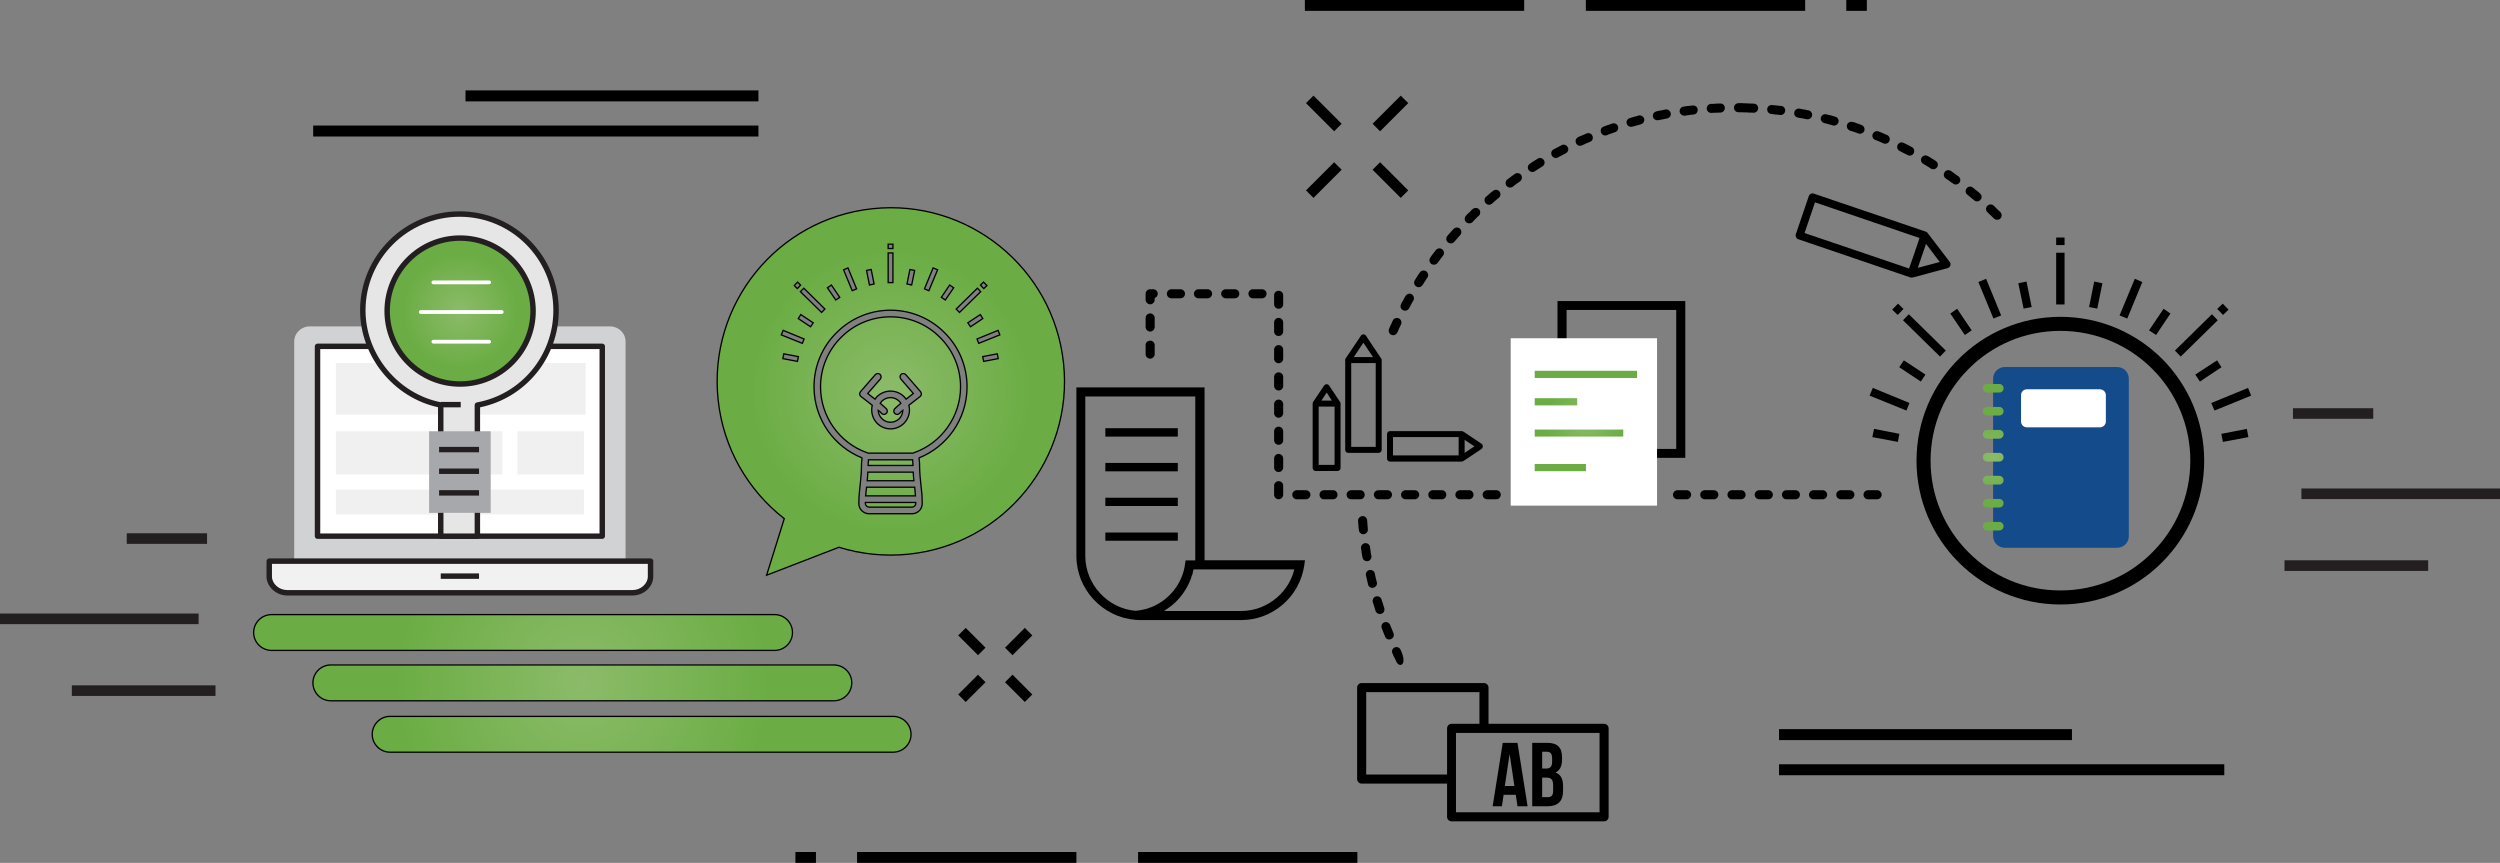 <!-- Generator: Adobe Illustrator 17.0.0, SVG Export Plug-In  -->
<svg version="1.1"
	 xmlns="http://www.w3.org/2000/svg" xmlns:xlink="http://www.w3.org/1999/xlink" xmlns:a="http://ns.adobe.com/AdobeSVGViewerExtensions/3.0/"
	 x="0px" y="0px" width="470.824px" height="162.507px" viewBox="0 0 470.824 162.507"
	 style="enable-background:new 0 0 470.824 162.507;" xml:space="preserve">
<rect x="0" y="0" width="470.824" height="162.507" fill="#808080" stroke="none"/>
<style type="text/css">
	.st0{fill-rule:evenodd;clip-rule:evenodd;fill:url(#SVGID_1_);stroke:#020202;stroke-width:0.25;stroke-miterlimit:10;}
	.st1{fill-rule:evenodd;clip-rule:evenodd;fill:url(#SVGID_2_);stroke:#020202;stroke-width:0.25;stroke-miterlimit:10;}
	.st2{fill-rule:evenodd;clip-rule:evenodd;fill:#144B8B;}
	.st3{fill-rule:evenodd;clip-rule:evenodd;fill:url(#SVGID_3_);}
	.st4{fill-rule:evenodd;clip-rule:evenodd;fill:#FFFFFF;}
	.st5{fill-rule:evenodd;clip-rule:evenodd;}
	.st6{fill-rule:evenodd;clip-rule:evenodd;fill:url(#SVGID_4_);}
	.st7{fill:#D1D2D3;}
	.st8{fill:#F1F1F1;}
	.st9{fill:#231F20;}
	.st10{fill:#FFFFFF;}
	.st11{opacity:0.6;}
	.st12{fill:#E7E6E6;}
	.st13{fill:#A7A8AC;}
	.st14{fill:url(#SVGID_5_);}
	.st15{fill:none;stroke:#000000;stroke-width:2;stroke-miterlimit:10;}
	.st16{fill:none;stroke:#231F20;stroke-width:2;stroke-linejoin:round;stroke-miterlimit:10;}
	.st17{fill-rule:evenodd;clip-rule:evenodd;fill:url(#SVGID_6_);stroke:#020202;stroke-width:0.25;stroke-miterlimit:10;}
	.st18{fill-rule:evenodd;clip-rule:evenodd;fill:url(#SVGID_7_);stroke:#020202;stroke-width:0.25;stroke-miterlimit:10;}
	.st19{fill-rule:evenodd;clip-rule:evenodd;fill:url(#SVGID_8_);}
	.st20{fill-rule:evenodd;clip-rule:evenodd;fill:url(#SVGID_9_);}
	.st21{fill:url(#SVGID_10_);}
</style>
<defs>
</defs>
<g>
	<g>
		<g>
			<g id="Red_Attribut_1_">
				<radialGradient id="SVGID_1_" cx="109.673" cy="128.703" r="44.721" gradientUnits="userSpaceOnUse">
					<stop  offset="0" style="stop-color:#8CBB69"/>
					<stop  offset="0.784" style="stop-color:#6BAD44"/>
				</radialGradient>
				<path class="st0" d="M51.155,115.748h94.738c1.84,0,3.356,1.517,3.356,3.388l0,0c0,1.839-1.516,3.357-3.356,3.357H51.155
					c-1.871,0-3.387-1.518-3.387-3.357l0,0C47.769,117.265,49.284,115.748,51.155,115.748L51.155,115.748z M73.452,134.915h94.738
					c1.871,0,3.387,1.516,3.387,3.387l0,0c0,1.84-1.516,3.357-3.387,3.357H73.452c-1.838,0-3.354-1.517-3.354-3.357l0,0
					C70.098,136.431,71.614,134.915,73.452,134.915L73.452,134.915z M62.288,125.233h94.769c1.839,0,3.355,1.518,3.355,3.357l0,0
					c0,1.871-1.517,3.386-3.355,3.386H62.288c-1.84,0-3.356-1.515-3.356-3.386l0,0C58.933,126.751,60.448,125.233,62.288,125.233
					L62.288,125.233z"/>
				<radialGradient id="SVGID_2_" cx="167.77" cy="73.724" r="33.669" gradientUnits="userSpaceOnUse">
					<stop  offset="0" style="stop-color:#8CBB69"/>
					<stop  offset="0.784" style="stop-color:#6BAD44"/>
				</radialGradient>
				<path class="st1" d="M164.317,39.307c17.973-1.905,34.074,11.132,35.979,29.105c1.903,17.941-11.133,34.043-29.073,35.945
					c-4.614,0.484-9.067,0-13.23-1.291l-13.617,5.26l3.324-10.648c-6.777-5.292-11.487-13.197-12.456-22.394
					C133.341,57.312,146.376,41.211,164.317,39.307L164.317,39.307z M163.02,93.384h9.39c-0.05-0.549-0.1-1.073-0.148-1.624h-9.066
					C163.12,92.311,163.069,92.835,163.02,93.384L163.02,93.384z M166.942,77.001c0.223,0.248,0.223,0.649-0.052,0.875
					c-0.249,0.249-0.624,0.225-0.874-0.025c-0.099-0.148-0.324-0.351-0.624-0.574c0.024,0.6,0.274,1.148,0.699,1.572
					c0.399,0.4,0.974,0.674,1.624,0.674c0.648,0,1.223-0.273,1.647-0.674l0,0c0.4-0.424,0.649-0.973,0.675-1.572
					c-0.299,0.224-0.5,0.426-0.624,0.574c-0.226,0.25-0.624,0.274-0.874,0.025c-0.275-0.226-0.275-0.627-0.051-0.875
					c0.199-0.223,0.648-0.598,1.174-1.049c-0.076-0.149-0.199-0.274-0.3-0.375c-0.425-0.423-0.999-0.699-1.647-0.699
					c-0.65,0-1.225,0.276-1.648,0.676c-0.1,0.124-0.199,0.249-0.301,0.398C166.292,76.403,166.741,76.778,166.942,77.001
					L166.942,77.001z M164.269,76.327c-1.023-0.824-2.123-1.648-2.123-1.648c-0.274-0.2-0.324-0.574-0.125-0.849l0.025-0.05l0,0
					l2.797-3.222c0.226-0.249,0.625-0.275,0.875-0.075c0.25,0.225,0.299,0.625,0.074,0.898l-2.373,2.723
					c0.351,0.275,0.85,0.649,1.375,1.072c0.124-0.172,0.25-0.348,0.398-0.498l0,0c0.648-0.625,1.549-1.024,2.523-1.024
					c0.973,0,1.871,0.399,2.522,1.024c0.149,0.15,0.273,0.326,0.398,0.498c0.525-0.423,1.025-0.797,1.374-1.072l-2.348-2.723
					c-0.225-0.273-0.199-0.674,0.05-0.898c0.25-0.2,0.649-0.174,0.875,0.075l2.798,3.222l0,0l0.023,0.05
					c0.199,0.274,0.15,0.648-0.125,0.849c0,0-1.074,0.824-2.122,1.648c0.074,0.275,0.124,0.574,0.124,0.875
					c0,0.974-0.398,1.871-1.048,2.521l0,0l0,0l0,0c-0.651,0.649-1.55,1.049-2.522,1.049c-0.975,0-1.875-0.399-2.523-1.049
					c-0.623-0.65-1.023-1.548-1.023-2.521C164.169,76.901,164.194,76.603,164.269,76.327L164.269,76.327z M172.46,94.632h-9.49
					v0.176c0,0.199,0.1,0.375,0.225,0.498c0.124,0.127,0.299,0.202,0.474,0.202h8.093c0.175,0,0.35-0.075,0.474-0.202
					c0.15-0.123,0.225-0.299,0.225-0.498V94.632z M162.246,87.49c0-0.325,0.025-0.624,0.075-0.924c0-0.075,0.025-0.149,0.025-0.25
					c0-0.024-0.025-0.051-0.051-0.101c-2.572-1.047-4.795-2.822-6.369-5.068c-1.647-2.348-2.621-5.195-2.621-8.291
					c0-3.996,1.598-7.594,4.221-10.189c2.598-2.622,6.219-4.247,10.189-4.247c3.971,0,7.592,1.625,10.188,4.247
					c2.622,2.596,4.22,6.193,4.22,10.189c0,3.096-0.973,5.943-2.622,8.291c-1.573,2.246-3.796,4.021-6.368,5.068
					c-0.023,0.05-0.023,0.076-0.049,0.101c0,0.101,0.025,0.175,0.025,0.25c0.049,0.3,0.073,0.599,0.073,0.924
					c0,1.449,0.126,2.648,0.251,3.797c0.15,1.147,0.249,2.245,0.249,3.521c0,0.55-0.199,1.023-0.55,1.373
					c-0.35,0.351-0.848,0.573-1.372,0.573h-8.093c-0.523,0-0.998-0.223-1.373-0.573c-0.35-0.35-0.549-0.823-0.549-1.373
					c0-1.275,0.124-2.373,0.25-3.521C162.12,90.138,162.246,88.939,162.246,87.49L162.246,87.49z M163.545,86.741
					c-0.025,0.251-0.051,0.474-0.051,0.749v0.175h8.442V87.49c0-0.275-0.025-0.498-0.051-0.749c0-0.05-0.025-0.1-0.025-0.15h-8.291
					C163.569,86.642,163.545,86.691,163.545,86.741L163.545,86.741z M163.444,88.914c-0.025,0.575-0.074,1.099-0.125,1.624h8.792
					c-0.051-0.525-0.101-1.049-0.125-1.624H163.444z M171.96,85.342c0.051-0.024,0.101-0.05,0.151-0.074
					c2.597-0.899,4.818-2.622,6.368-4.819c1.523-2.147,2.422-4.771,2.422-7.592c0-3.646-1.475-6.944-3.872-9.314
					c-2.371-2.398-5.667-3.872-9.313-3.872c-3.646,0-6.943,1.474-9.316,3.872c-2.396,2.37-3.87,5.668-3.87,9.314
					c0,2.821,0.898,5.444,2.422,7.592c1.548,2.197,3.772,3.92,6.368,4.819l0,0c0.051,0.024,0.1,0.05,0.15,0.074H171.96z
					 M167.267,53.226h0.899v-5.594h-0.899V53.226z M151.432,63.84l-0.324,0.823l-3.97-1.597l0.35-0.849L151.432,63.84z
					 M161.322,54.399l-0.824,0.35l-1.624-3.943l0.824-0.351L161.322,54.399z M150.358,67.161l-0.175,0.899l-2.747-0.524l0.175-0.9
					L150.358,67.161z M153.155,60.793l-0.499,0.749l-2.323-1.547l0.476-0.751L153.155,60.793z M158.15,55.999l-0.749,0.498
					l-1.574-2.297l0.75-0.525L158.15,55.999z M164.618,53.476l-0.873,0.199l-0.55-2.746l0.874-0.176L164.618,53.476z
					 M150.209,53.126l-0.625,0.65l0.575,0.574l0.624-0.651L150.209,53.126z M155.353,58.197l-0.623,0.648l-3.996-3.922l0.649-0.648
					L155.353,58.197z M183.998,63.84l0.324,0.823l3.972-1.597l-0.324-0.849L183.998,63.84z M174.108,54.399l0.824,0.35l1.649-3.943
					l-0.85-0.351L174.108,54.399z M185.072,67.161l0.175,0.899l2.748-0.524l-0.176-0.9L185.072,67.161z M182.274,60.793l0.5,0.749
					l2.322-1.547l-0.475-0.751L182.274,60.793z M177.28,55.999l0.75,0.498l1.572-2.297l-0.75-0.525L177.28,55.999z M170.812,53.476
					l0.875,0.199l0.574-2.746l-0.899-0.176L170.812,53.476z M185.222,53.126l0.648,0.65l-0.598,0.574l-0.625-0.651L185.222,53.126z
					 M167.267,45.984h0.899v0.824h-0.899V45.984z M180.077,58.197l0.625,0.648l3.995-3.922l-0.624-0.648L180.077,58.197z"/>
			</g>
			<g id="Line_Attribut_1_">
				<path d="M328.59,19.462h0.451l0.452,0.033h0.452l0.355,0.031c0.482,0,0.838,0.418,0.808,0.871c0,0.484-0.421,0.84-0.873,0.84
					l-0.355-0.033h-0.45l-0.452-0.033h-0.452l-0.451-0.031h-0.452h-0.227c-0.482,0-0.838-0.387-0.838-0.871
					c0-0.451,0.386-0.84,0.838-0.84h0.259h0.452L328.59,19.462z M323.944,19.495c0.484-0.033,0.871,0.322,0.904,0.805
					c0,0.485-0.355,0.871-0.839,0.904h-0.391l-0.417,0.033h-0.451l-0.422,0.033c-0.449,0.03-0.871-0.324-0.901-0.809
					c-0.033-0.451,0.322-0.871,0.805-0.903h0.42l0.454-0.032l0.449-0.031H323.944z M318.781,19.882
					c0.485-0.064,0.904,0.258,0.937,0.74c0.064,0.453-0.259,0.904-0.743,0.938l-0.163,0.031l-0.449,0.033l-0.419,0.064l-0.422,0.064
					l-0.226,0.031c-0.45,0.065-0.902-0.29-0.968-0.741c-0.064-0.452,0.259-0.903,0.744-0.968l0.224-0.031l0.419-0.066l0.452-0.033
					l0.452-0.063H318.781z M313.651,20.622c0.449-0.096,0.904,0.227,1,0.679c0.098,0.483-0.226,0.903-0.678,1.001l-0.322,0.063
					l-0.419,0.099l-0.421,0.063l-0.42,0.097h-0.063c-0.485,0.097-0.937-0.193-1.033-0.645c-0.097-0.453,0.192-0.904,0.678-1.002
					l0.065-0.031l0.42-0.098l0.449-0.063l0.422-0.097L313.651,20.622z M308.585,21.753c0.452-0.097,0.935,0.162,1.064,0.612
					c0.096,0.452-0.16,0.937-0.612,1.033l-0.389,0.13l-0.419,0.096l-0.42,0.13l-0.419,0.097c-0.452,0.129-0.903-0.129-1.033-0.582
					c-0.128-0.451,0.13-0.903,0.581-1.031l0.42-0.129l0.42-0.129l0.418-0.098L308.585,21.753z M303.647,23.268
					c0.419-0.16,0.938,0.098,1.065,0.518c0.161,0.451-0.064,0.935-0.517,1.097h-0.032l-0.419,0.161l-0.389,0.129l-0.387,0.129
					l-0.354,0.162c-0.453,0.162-0.938-0.065-1.098-0.516c-0.162-0.453,0.032-0.937,0.483-1.098l0.355-0.129l0.419-0.162l0.419-0.129
					l0.421-0.162H303.647z M298.808,25.141c0.42-0.192,0.936,0,1.098,0.452c0.193,0.419,0,0.935-0.42,1.098l-0.064,0.032
					l-0.388,0.16l-0.387,0.163l-0.388,0.192l-0.322,0.13c-0.451,0.226-0.936,0.031-1.13-0.42c-0.192-0.421-0.032-0.937,0.419-1.129
					l0.324-0.162l0.419-0.161l0.386-0.162l0.389-0.193H298.808z M294.097,27.335c0.42-0.226,0.936-0.031,1.161,0.387
					c0.226,0.388,0.065,0.904-0.354,1.129l-0.033,0.033l-0.386,0.193l-0.355,0.194l-0.388,0.192l-0.322,0.195
					c-0.42,0.226-0.938,0.065-1.162-0.355c-0.226-0.42-0.098-0.936,0.322-1.161l0.355-0.193l0.387-0.195l0.354-0.192l0.39-0.193
					L294.097,27.335z M289.579,29.885c0.419-0.259,0.936-0.13,1.193,0.29c0.227,0.388,0.13,0.936-0.291,1.161l0,0l-0.354,0.226
					l-0.354,0.227l-0.355,0.225l-0.355,0.228l0,0c-0.388,0.258-0.936,0.161-1.192-0.258c-0.26-0.388-0.13-0.904,0.256-1.163l0,0
					l0.388-0.257l0.355-0.226l0.355-0.227L289.579,29.885L289.579,29.885z M285.287,32.757c0.355-0.259,0.903-0.195,1.194,0.193
					c0.258,0.387,0.162,0.902-0.195,1.193l-0.322,0.227l-0.321,0.226l-0.355,0.257l-0.323,0.259l-0.031,0.032
					c-0.387,0.29-0.935,0.227-1.226-0.162c-0.258-0.386-0.193-0.902,0.162-1.193l0.064-0.031l0.356-0.258l0.321-0.26l0.354-0.256
					L285.287,32.757z M281.189,35.95c0.355-0.323,0.871-0.258,1.194,0.098c0.289,0.355,0.258,0.903-0.098,1.193l-0.258,0.193
					l-0.322,0.291l-0.323,0.258l-0.29,0.291l-0.096,0.064c-0.355,0.322-0.904,0.289-1.195-0.064
					c-0.321-0.355-0.289-0.904,0.064-1.227l0.097-0.064l0.323-0.29l0.322-0.291l0.323-0.258L281.189,35.95z M277.317,39.403
					c0.355-0.322,0.871-0.322,1.227,0c0.322,0.355,0.29,0.904-0.032,1.226l-0.193,0.161l-0.292,0.29l-0.289,0.29l-0.291,0.323
					l-0.129,0.129c-0.322,0.322-0.871,0.322-1.227,0c-0.322-0.322-0.322-0.871,0-1.193l0.129-0.162l0.291-0.29l0.322-0.291
					l0.291-0.322L277.317,39.403z M273.735,43.146c0.29-0.355,0.84-0.388,1.194-0.097c0.354,0.322,0.388,0.871,0.064,1.226
					l-0.127,0.129l-0.26,0.32l-0.29,0.324l-0.258,0.291l-0.161,0.193c-0.322,0.355-0.84,0.418-1.226,0.096
					c-0.355-0.289-0.388-0.838-0.098-1.193l0.161-0.193l0.291-0.322l0.291-0.322l0.29-0.322L273.735,43.146z M270.412,47.114
					c0.291-0.387,0.808-0.451,1.194-0.161c0.387,0.291,0.451,0.841,0.161,1.194l-0.097,0.129l-0.259,0.322l-0.226,0.324
					l-0.258,0.354l-0.193,0.227c-0.259,0.387-0.807,0.452-1.195,0.193c-0.354-0.291-0.45-0.807-0.161-1.193l0.161-0.26l0.259-0.354
					l0.259-0.323l0.258-0.354L270.412,47.114z M267.38,51.342c0.258-0.419,0.805-0.516,1.193-0.258
					c0.387,0.258,0.517,0.806,0.258,1.194l-0.065,0.064l-0.226,0.355l-0.227,0.354l-0.226,0.355l-0.192,0.29
					c-0.258,0.388-0.773,0.517-1.161,0.258c-0.42-0.258-0.518-0.774-0.29-1.161l0.193-0.322l0.225-0.355l0.227-0.355l0.258-0.354
					L267.38,51.342z M264.7,55.763c0.227-0.42,0.742-0.581,1.163-0.355c0.388,0.26,0.548,0.775,0.322,1.193l-0.033,0.033
					l-0.225,0.387l-0.195,0.355l-0.192,0.387l-0.161,0.291c-0.226,0.419-0.743,0.582-1.162,0.355
					c-0.419-0.194-0.581-0.711-0.354-1.13l0.161-0.355l0.226-0.354l0.193-0.387l0.227-0.388L264.7,55.763z M262.314,60.345
					c0.192-0.42,0.71-0.58,1.129-0.387c0.42,0.193,0.613,0.709,0.42,1.128l-0.033,0.065l-0.16,0.356l-0.193,0.387l-0.162,0.387
					l-0.162,0.323c-0.193,0.45-0.676,0.646-1.129,0.45c-0.42-0.192-0.612-0.676-0.42-1.129l0.13-0.322l0.193-0.42l0.193-0.387
					l0.163-0.388L262.314,60.345z M255.763,98.128c-0.031-0.482,0.322-0.869,0.808-0.934c0.451-0.033,0.872,0.322,0.902,0.807
					l0.032,0.355l0.032,0.418l0.034,0.453l0.03,0.418v0.032c0.064,0.452-0.29,0.871-0.741,0.937
					c-0.484,0.032-0.904-0.291-0.936-0.773v-0.033l-0.064-0.42l-0.033-0.451l-0.032-0.453L255.763,98.128z M256.313,103.26
					c-0.065-0.45,0.258-0.871,0.741-0.968c0.451-0.064,0.903,0.258,0.968,0.742v0.098l0.065,0.418l0.064,0.453l0.065,0.419
					l0.064,0.259c0.063,0.482-0.227,0.935-0.709,1c-0.453,0.064-0.904-0.227-0.97-0.711l-0.065-0.289l-0.064-0.422l-0.064-0.45
					l-0.065-0.419L256.313,103.26z M257.247,108.392c-0.097-0.485,0.195-0.937,0.646-1.034c0.482-0.097,0.936,0.194,1.031,0.646
					l0.033,0.225l0.096,0.421l0.098,0.418l0.097,0.421l0.064,0.161c0.097,0.451-0.161,0.902-0.647,1.032
					c-0.45,0.13-0.902-0.161-1.031-0.613l-0.033-0.192l-0.097-0.421l-0.097-0.419l-0.097-0.452L257.247,108.392z M258.538,113.392
					c-0.129-0.451,0.128-0.936,0.58-1.064c0.452-0.129,0.935,0.129,1.064,0.582l0.098,0.289l0.129,0.388l0.129,0.42l0.13,0.418
					l0.032,0.098c0.129,0.452-0.098,0.935-0.548,1.064c-0.452,0.162-0.937-0.097-1.099-0.549l-0.031-0.097l-0.13-0.419l-0.128-0.419
					l-0.129-0.42L258.538,113.392z M260.216,118.297c-0.162-0.419,0.064-0.937,0.484-1.097c0.451-0.162,0.936,0.064,1.097,0.483
					l0.129,0.322l0.161,0.389l0.161,0.386l0.163,0.42l0.03,0.064c0.162,0.42-0.03,0.936-0.483,1.097
					c-0.418,0.194-0.936,0-1.098-0.452l-0.031-0.096l-0.161-0.388l-0.162-0.386l-0.161-0.421L260.216,118.297z M262.248,123.072
					c-0.226-0.419-0.031-0.935,0.387-1.13c0.42-0.193,0.936-0.031,1.13,0.419c1.389,2.937-0.193,3.454-0.773,2.291l-0.033-0.097
					l-0.193-0.387l-0.193-0.387l-0.193-0.387L262.248,123.072z M376.702,39.919c0.355,0.355,0.355,0.872,0.03,1.227
					c-0.322,0.322-0.871,0.322-1.227,0l-0.16-0.162l-0.292-0.29l-0.32-0.29l-0.292-0.291l-0.129-0.128
					c-0.355-0.322-0.387-0.871-0.063-1.193c0.322-0.355,0.871-0.389,1.226-0.065l0.129,0.129l0.322,0.322l0.29,0.291l0.322,0.291
					L376.702,39.919z M372.893,36.435c0.356,0.291,0.419,0.839,0.097,1.193c-0.29,0.355-0.838,0.419-1.193,0.098l-0.16-0.129
					l-0.323-0.258l-0.289-0.26l-0.325-0.258l-0.193-0.161c-0.386-0.29-0.419-0.838-0.129-1.193c0.292-0.389,0.84-0.452,1.193-0.13
					l0.195,0.162l0.322,0.258l0.323,0.258l0.355,0.29L372.893,36.435z M368.829,33.208c0.386,0.291,0.482,0.807,0.19,1.193
					c-0.289,0.387-0.805,0.451-1.191,0.194l-0.099-0.097l-0.354-0.227l-0.322-0.258l-0.355-0.226l-0.259-0.193
					c-0.386-0.258-0.485-0.807-0.193-1.193c0.259-0.389,0.808-0.452,1.194-0.193l0.225,0.16l0.355,0.26l0.354,0.258l0.355,0.258
					L368.829,33.208z M364.535,30.304c0.421,0.226,0.551,0.774,0.292,1.162c-0.26,0.419-0.775,0.517-1.194,0.291l-0.065-0.065
					l-0.353-0.226l-0.355-0.227l-0.355-0.193l-0.292-0.193c-0.419-0.227-0.546-0.742-0.32-1.161c0.257-0.42,0.774-0.548,1.194-0.292
					l0.289,0.162l0.355,0.227l0.387,0.227l0.355,0.225L364.535,30.304z M360.05,27.69c0.422,0.227,0.582,0.742,0.355,1.16
					c-0.193,0.421-0.741,0.582-1.128,0.355l-0.066-0.031l-0.389-0.194l-0.386-0.192l-0.354-0.193l-0.322-0.162
					c-0.422-0.193-0.582-0.711-0.389-1.129c0.224-0.453,0.741-0.613,1.161-0.388l0.322,0.161l0.389,0.193l0.386,0.193l0.355,0.193
					L360.05,27.69z M355.405,25.432c0.419,0.194,0.611,0.71,0.419,1.129c-0.16,0.419-0.679,0.612-1.098,0.452l-0.097-0.033
					l-0.386-0.193l-0.389-0.161l-0.388-0.161l-0.323-0.129c-0.419-0.16-0.645-0.678-0.452-1.098
					c0.195-0.452,0.679-0.645,1.098-0.484l0.324,0.13l0.42,0.161l0.386,0.193l0.421,0.161L355.405,25.432z M350.564,23.528
					c0.452,0.16,0.678,0.645,0.549,1.097c-0.16,0.419-0.645,0.677-1.098,0.516l-0.129-0.032l-0.387-0.16l-0.388-0.13l-0.42-0.13
					l-0.289-0.096c-0.452-0.16-0.679-0.646-0.551-1.098c0.162-0.42,0.647-0.678,1.097-0.516l0.292,0.063l0.419,0.163l0.389,0.128
					l0.419,0.161L350.564,23.528z M345.627,21.979c0.452,0.096,0.742,0.58,0.615,1.031c-0.13,0.451-0.615,0.743-1.066,0.613
					l-0.163-0.065l-0.417-0.098l-0.421-0.128l-0.419-0.097l-0.193-0.065c-0.452-0.098-0.741-0.549-0.645-1.033
					c0.127-0.451,0.579-0.709,1.031-0.613l0.226,0.064l0.421,0.098l0.417,0.096l0.42,0.131L345.627,21.979z M340.594,20.785
					c0.452,0.097,0.742,0.516,0.678,0.999c-0.096,0.453-0.551,0.743-1,0.68l-0.322-0.066l-0.422-0.096l-0.452-0.064l-0.417-0.066
					l-0.065-0.032c-0.452-0.064-0.774-0.516-0.678-0.969c0.065-0.483,0.517-0.774,0.968-0.709h0.066l0.452,0.098l0.419,0.063
					l0.452,0.098L340.594,20.785z M335.464,19.944c0.484,0.066,0.806,0.485,0.741,0.969c-0.064,0.453-0.484,0.807-0.937,0.743
					h-0.097l-0.419-0.065l-0.452-0.031l-0.419-0.065l-0.29-0.03c-0.484-0.033-0.807-0.453-0.774-0.938
					c0.033-0.451,0.45-0.807,0.935-0.742l0.292,0.033l0.45,0.031l0.454,0.065l0.45,0.03H335.464z"/>
				<path d="M217.462,66.701c0,0.485-0.388,0.838-0.839,0.838c-0.484,0-0.871-0.353-0.871-0.838v-1.71
					c0-0.484,0.387-0.839,0.871-0.839c0.451,0,0.839,0.354,0.839,0.839V66.701z M353.5,92.321c0.485,0,0.873,0.388,0.873,0.84
					c0,0.482-0.388,0.871-0.873,0.871h-1.709c-0.452,0-0.838-0.389-0.838-0.871c0-0.452,0.386-0.84,0.838-0.84H353.5z
					 M348.37,92.321c0.482,0,0.871,0.388,0.871,0.84c0,0.482-0.389,0.871-0.871,0.871h-1.679c-0.482,0-0.871-0.389-0.871-0.871
					c0-0.452,0.389-0.84,0.871-0.84H348.37z M343.27,92.321c0.452,0,0.841,0.388,0.841,0.84c0,0.482-0.389,0.871-0.841,0.871h-1.709
					c-0.482,0-0.871-0.389-0.871-0.871c0-0.452,0.389-0.84,0.871-0.84H343.27z M338.141,92.321c0.485,0,0.841,0.388,0.841,0.84
					c0,0.482-0.356,0.871-0.841,0.871h-1.709c-0.483,0-0.841-0.389-0.841-0.871c0-0.452,0.357-0.84,0.841-0.84H338.141z
					 M333.011,92.321c0.482,0,0.871,0.388,0.871,0.84c0,0.482-0.389,0.871-0.871,0.871h-1.709c-0.452,0-0.841-0.389-0.841-0.871
					c0-0.452,0.389-0.84,0.841-0.84H333.011z M327.881,92.321c0.484,0,0.871,0.388,0.871,0.84c0,0.482-0.387,0.871-0.871,0.871
					h-1.712c-0.449,0-0.838-0.389-0.838-0.871c0-0.452,0.389-0.84,0.838-0.84H327.881z M322.783,92.321
					c0.45,0,0.836,0.388,0.836,0.84c0,0.482-0.386,0.871-0.836,0.871h-1.711c-0.483,0-0.871-0.389-0.871-0.871
					c0-0.452,0.388-0.84,0.871-0.84H322.783z M317.651,92.321c0.452,0,0.838,0.388,0.838,0.84c0,0.482-0.386,0.871-0.838,0.871
					h-1.709c-0.485,0-0.873-0.389-0.873-0.871c0-0.452,0.388-0.84,0.873-0.84H317.651z M281.803,92.321
					c0.451,0,0.839,0.388,0.839,0.84c0,0.482-0.388,0.871-0.839,0.871h-1.71c-0.484,0-0.873-0.389-0.873-0.871
					c0-0.452,0.389-0.84,0.873-0.84H281.803z M276.672,92.321c0.452,0,0.839,0.388,0.839,0.84c0,0.482-0.387,0.871-0.839,0.871
					h-1.71c-0.483,0-0.871-0.389-0.871-0.871c0-0.452,0.388-0.84,0.871-0.84H276.672z M271.542,92.321
					c0.482,0,0.839,0.388,0.839,0.84c0,0.482-0.357,0.871-0.839,0.871h-1.71c-0.453,0-0.839-0.389-0.839-0.871
					c0-0.452,0.386-0.84,0.839-0.84H271.542z M266.411,92.321c0.484,0,0.871,0.388,0.871,0.84c0,0.482-0.387,0.871-0.871,0.871
					H264.7c-0.451,0-0.838-0.389-0.838-0.871c0-0.452,0.387-0.84,0.838-0.84H266.411z M261.313,92.321
					c0.452,0,0.841,0.388,0.841,0.84c0,0.482-0.389,0.871-0.841,0.871h-1.71c-0.484,0-0.871-0.389-0.871-0.871
					c0-0.452,0.387-0.84,0.871-0.84H261.313z M256.184,92.321c0.451,0,0.838,0.388,0.838,0.84c0,0.482-0.387,0.871-0.838,0.871
					h-1.711c-0.483,0-0.872-0.389-0.872-0.871c0-0.452,0.389-0.84,0.872-0.84H256.184z M251.052,92.321
					c0.484,0,0.84,0.388,0.84,0.84c0,0.482-0.355,0.871-0.84,0.871h-1.709c-0.485,0-0.84-0.389-0.84-0.871
					c0-0.452,0.355-0.84,0.84-0.84H251.052z M245.922,92.321c0.483,0,0.87,0.388,0.87,0.84c0,0.482-0.387,0.871-0.87,0.871h-1.71
					c-0.453,0-0.839-0.389-0.839-0.871c0-0.452,0.386-0.84,0.839-0.84H245.922z M241.663,93.095c0,0,0,0.033,0,0.066
					c0,0.482-0.389,0.838-0.841,0.871h-0.03l0,0c-0.453,0-0.84-0.389-0.84-0.871V91.45c0-0.453,0.387-0.839,0.84-0.839
					c0.482,0,0.871,0.386,0.871,0.839V93.095z M241.663,88.062c0,0.452-0.389,0.84-0.871,0.84c-0.453,0-0.84-0.388-0.84-0.84v-1.709
					c0-0.484,0.387-0.871,0.84-0.871c0.482,0,0.871,0.387,0.871,0.871V88.062z M241.663,82.932c0,0.452-0.389,0.839-0.871,0.839
					c-0.453,0-0.84-0.387-0.84-0.839v-1.71c0-0.484,0.387-0.871,0.84-0.871c0.482,0,0.871,0.387,0.871,0.871V82.932z M241.663,77.8
					c0,0.484-0.389,0.873-0.871,0.873c-0.453,0-0.84-0.389-0.84-0.873v-1.71c0-0.45,0.387-0.838,0.84-0.838
					c0.482,0,0.871,0.388,0.871,0.838V77.8z M241.663,72.671c0,0.483-0.389,0.871-0.871,0.871c-0.453,0-0.84-0.388-0.84-0.871V70.96
					c0-0.452,0.387-0.838,0.84-0.838c0.482,0,0.871,0.386,0.871,0.838V72.671z M241.663,67.572c0,0.452-0.389,0.839-0.871,0.839
					c-0.453,0-0.84-0.387-0.84-0.839v-1.71c0-0.484,0.387-0.871,0.84-0.871c0.482,0,0.871,0.387,0.871,0.871V67.572z
					 M241.663,62.442c0,0.451-0.389,0.838-0.871,0.838c-0.453,0-0.84-0.387-0.84-0.838v-1.711c0-0.483,0.387-0.871,0.84-0.871
					c0.482,0,0.871,0.388,0.871,0.871V62.442z M241.663,57.312c0,0.483-0.389,0.839-0.871,0.839c-0.453,0-0.84-0.355-0.84-0.839
					v-1.711c0-0.483,0.387-0.838,0.84-0.838c0.482,0,0.871,0.355,0.871,0.838V57.312z M237.661,54.472
					c0.484,0,0.871,0.387,0.871,0.84c0,0.483-0.387,0.871-0.871,0.871h-1.71c-0.452,0-0.839-0.388-0.839-0.871
					c0-0.453,0.387-0.84,0.839-0.84H237.661z M232.563,54.472c0.451,0,0.838,0.387,0.838,0.84c0,0.483-0.387,0.871-0.838,0.871
					h-1.71c-0.485,0-0.872-0.388-0.872-0.871c0-0.453,0.387-0.84,0.872-0.84H232.563z M227.433,54.472
					c0.451,0,0.838,0.387,0.838,0.84c0,0.483-0.387,0.871-0.838,0.871h-1.711c-0.483,0-0.87-0.388-0.87-0.871
					c0-0.453,0.387-0.84,0.87-0.84H227.433z M222.302,54.472c0.484,0,0.871,0.387,0.871,0.84c0,0.483-0.387,0.871-0.871,0.871h-1.71
					c-0.452,0-0.839-0.388-0.839-0.871c0-0.453,0.387-0.84,0.839-0.84H222.302z M217.171,54.472c0.484,0,0.871,0.387,0.871,0.84
					c0,0.387-0.258,0.709-0.58,0.806v0.323c0,0.483-0.388,0.871-0.839,0.871c-0.484,0-0.871-0.388-0.871-0.871v-1.129
					c0-0.453,0.387-0.84,0.871-0.84H217.171z M215.752,59.86c0-0.451,0.387-0.839,0.871-0.839c0.451,0,0.839,0.388,0.839,0.839
					v1.711c0,0.483-0.388,0.871-0.839,0.871c-0.484,0-0.871-0.388-0.871-0.871V59.86z"/>
			</g>
			<g id="Black_Attribut_1_">
				<path d="M245.631,106.486c-0.419,2.905-1.903,5.519-4.033,7.357c-2.098,1.807-4.841,2.936-7.841,2.936h-19.038
					c-0.128,0-0.259-0.032-0.452-0.032c-0.193,0-0.322,0-0.451,0v-0.031c-3.098-0.227-5.872-1.679-7.874-3.84
					c-2-2.162-3.225-5.033-3.225-8.164v-30.88v-0.871h0.87h22.427h0.839v0.871v31.687h17.94h0.969L245.631,106.486z M208.169,80.641
					h13.648v1.581h-13.648V80.641z M208.169,100.292h13.648v1.549h-13.648V100.292z M208.169,93.741h13.648v1.549h-13.648V93.741z
					 M208.169,87.19h13.648v1.582h-13.648V87.19z M215.429,114.779L215.429,114.779h0.032l0.064-0.032
					c0.129-0.032,0.227-0.032,0.323-0.064l0,0l0.031-0.033h0.064c0.098-0.031,0.227-0.064,0.323-0.096l0,0l0.032-0.032h0.064
					l0.033-0.032l0.064-0.032h0.033l0.063-0.033h0.033l0.064-0.032h0.064l0.031-0.032h0.064l0.064-0.032l0.033-0.031h0.064
					l0.033-0.033l0.063-0.031h0.032l0.064-0.032l0.032-0.033h0.065l0.031-0.032l0.066-0.031h0.032l0.064-0.033l0.031-0.033
					l0.065-0.03h0.032l0.193-0.098l0.032-0.032l0.064-0.032l0.032-0.033l0.064-0.03h0.033l0.064-0.033l0.032-0.033l0.063-0.031
					c0.098-0.032,0.162-0.097,0.259-0.162l0,0l0.032-0.032l0.064-0.033c0.258-0.127,0.484-0.29,0.709-0.482l0,0h0.033l0.064-0.063
					c0.162-0.13,0.322-0.26,0.484-0.42l0,0c0.096-0.065,0.161-0.13,0.226-0.195l0.032-0.031l0.064-0.031v-0.033l0.064-0.064
					l0.064-0.065h0.033l0.064-0.063l0.064-0.097l0,0l0.064-0.066l0.031-0.031l0.065-0.065l0.064-0.063l0,0l0.064-0.098l0,0
					l0.066-0.064h0.031l0.032-0.098h0.032l0.064-0.063l0,0l0.064-0.098l0,0l0.064-0.066v-0.03l0.064-0.066l0,0l0.065-0.096l0,0
					l0.063-0.065l0,0l0.064-0.097l0,0l0.066-0.098l0,0l0.063-0.063v-0.032l0.065-0.064l0,0l0.064-0.096l0,0l0.032-0.098h0.033
					l0.031-0.065v-0.032l0.064-0.064l0,0l0.064-0.096l0,0l0.064-0.098l0,0l0.033-0.096l0,0l0.064-0.098l0,0l0.064-0.098l0,0
					l0.032-0.064v-0.031l0.065-0.064v-0.033l0.032-0.063v-0.033l0.064-0.063v-0.033l0.032-0.064v-0.031l0.063-0.066v-0.032
					l0.033-0.065v-0.032l0.064-0.096l0,0l0.033-0.098l0,0l0.031-0.096l0,0l0.064-0.098l0,0l0.033-0.097l0,0l0.031-0.097l0,0
					l0.033-0.096l0,0l0.064-0.098v-0.032l0.031-0.097l0,0l0.033-0.097l0,0l0.032-0.098l0,0l0.031-0.098l0,0l0.032-0.095v-0.032
					l0.033-0.098l0,0l0.031-0.097l0,0l0.033-0.097l0,0l0.033-0.13l0,0l0,0l0.031-0.16v-0.033l0,0l0.032-0.129l0,0l0.032-0.096l0,0
					v-0.098l0,0l0.033-0.13l0,0l0.031-0.097l0,0v-0.097v-0.032l0.033-0.098l0,0v-0.096l0.129-0.742h0.742h1.064V74.671h-20.716
					v30.041c0,2.679,1.065,5.164,2.774,7.002c1.711,1.872,4.066,3.098,6.712,3.323C214.429,114.974,214.944,114.907,215.429,114.779
					L215.429,114.779z M240.47,112.554c1.611-1.387,2.773-3.229,3.289-5.324h-16.907h-2.065l-0.032,0.096l0,0l-0.032,0.13l0,0
					l-0.033,0.097v0.031l-0.031,0.098l0,0v0.129h-0.031v0.097l0,0l-0.033,0.13l-0.032,0.096l0,0l-0.032,0.097v0.033l-0.032,0.097
					h-0.032l-0.032,0.096l0,0l-0.032,0.13l0,0l-0.064,0.194v0.031l-0.032,0.098l0,0l-0.064,0.096l0,0l-0.032,0.13l0,0l-0.033,0.097
					l0,0l-0.031,0.096h-0.033l-0.031,0.098v0.032l-0.033,0.097l0,0l-0.064,0.098l0,0l-0.032,0.096l0,0l-0.064,0.098v0.033
					l-0.033,0.096l0,0l-0.064,0.097l0,0l-0.032,0.098h-0.032l-0.033,0.096l0,0l-0.063,0.097v0.033l-0.032,0.064v0.033l-0.064,0.096
					l0,0l-0.064,0.097l0,0l-0.064,0.097l0,0l-0.033,0.097h-0.031l-0.033,0.097l0,0l-0.064,0.098l0,0l-0.064,0.098l0,0l-0.064,0.096
					l0,0l-0.064,0.098l0,0l-0.064,0.096l0,0l-0.064,0.097l0,0l-0.066,0.097l0,0l-0.063,0.064v0.032l-0.064,0.065v0.031l-0.064,0.066
					v0.03l-0.064,0.066l0,0l-0.064,0.097l0,0l-0.064,0.063l-0.033,0.033l-0.031,0.065l-0.033,0.031l-0.064,0.065l0,0l-0.064,0.097
					l0,0l-0.064,0.064l-0.032,0.033l-0.032,0.063l-0.032,0.032l-0.065,0.064l-0.064,0.065l0,0l-0.031,0.032l-0.065,0.064l0,0
					l-0.064,0.097l0,0l-0.064,0.064l-0.033,0.032l-0.064,0.064l0,0l-0.065,0.064l-0.032,0.033l-0.065,0.063l0,0l-0.063,0.063
					l-0.033,0.033l-0.064,0.063l0,0l-0.064,0.065h-0.032l-0.032,0.033l-0.033,0.032v0.032h-0.031l-0.033,0.064h-0.031l-0.064,0.064
					l-0.033,0.033l0,0c-0.29,0.226-0.58,0.483-0.871,0.677l0,0c-0.291,0.226-0.58,0.42-0.871,0.613h14.553
					C236.338,115.07,238.661,114.103,240.47,112.554L240.47,112.554z"/>
				<path d="M262.346,82.318v3.452h12.358v-1.709v-1.743H262.346z M248.342,87.546h3.001V76.575h-1.484h-1.517V87.546z
					 M251.892,88.708h-4.1c-0.322,0-0.58-0.26-0.58-0.582V75.993l0,0l0,0l0,0l0,0l0,0V75.93l0,0l0,0v-0.032l0,0l0,0l0,0l0,0l0,0l0,0
					l0.032-0.032l0,0l0,0v-0.032l0,0V75.8l0,0l0,0l0,0v-0.032l0,0l0,0h0.033l0,0v-0.03c0,0,0.032-0.033,0.032-0.066l0,0l0,0l0,0l0,0
					l0,0l0,0l0.031-0.031l0,0l0,0l0,0l0,0l2.032-3.034c0.163-0.259,0.517-0.322,0.776-0.161c0.064,0.064,0.129,0.098,0.16,0.161
					l2.033,3.034c0.096,0.098,0.129,0.226,0.129,0.354v12.133C252.472,88.448,252.214,88.708,251.892,88.708L251.892,88.708z
					 M249.858,73.929l-1.001,1.518h1.001h0.968L249.858,73.929z M253.439,67.476l2.873-4.259c0.16-0.259,0.516-0.323,0.773-0.163
					c0.064,0.066,0.129,0.098,0.161,0.163l2.84,4.259c0.096,0.097,0.129,0.193,0.129,0.355v16.875c0,0.323-0.258,0.581-0.581,0.581
					h-5.743c-0.323,0-0.549-0.258-0.549-0.581V67.831l0,0v-0.033l0,0l0,0l0,0v-0.031l0,0l0,0v-0.032l0,0l0,0v-0.032l0,0l0,0l0,0
					v-0.033l0,0l0,0v-0.032l0,0h0.032l0,0l0,0v-0.032l0,0l0,0l0,0v-0.032l0,0l0,0c0.032-0.033,0.032-0.063,0.064-0.063l0,0V67.476
					L253.439,67.476L253.439,67.476L253.439,67.476L253.439,67.476L253.439,67.476L253.439,67.476L253.439,67.476L253.439,67.476
					L253.439,67.476z M256.764,64.54l-1.808,2.709h1.808h1.808L256.764,64.54z M254.473,84.158h4.614V68.38h-2.323h-2.291V84.158z
					 M275.64,81.319l3.388,2.258c0.258,0.193,0.323,0.549,0.13,0.807c-0.033,0.064-0.098,0.097-0.13,0.162l-3.388,2.258
					c-0.097,0.064-0.227,0.128-0.355,0.128h-13.52c-0.29,0-0.548-0.257-0.548-0.579v-4.582c0-0.323,0.258-0.581,0.548-0.581h13.52
					l0,0l0,0l0,0l0,0l0,0h0.033l0,0h0.031l0,0h0.031l0,0l0,0l0,0l0,0l0,0l0.033,0.032l0,0l0,0h0.032l0,0h0.032l0,0l0,0l0,0l0,0l0,0
					l0.032,0.031l0,0l0,0l0,0c0.033,0,0.065,0.033,0.097,0.033l0,0l0,0l0,0l0,0v0.033l0,0l0,0l0,0H275.64L275.64,81.319
					L275.64,81.319z M277.673,84.062l-1.84-1.227v1.227v1.226L277.673,84.062z"/>
				<path d="M294.161,56.698h22.392h0.839v0.839v27.848v0.839h-0.839h-22.392h-0.84v-0.839V57.537v-0.839H294.161z M315.683,58.376
					h-20.65v26.17h20.65V58.376z"/>
				<path d="M341.82,38.112l-1.968,5.775l19.682,6.68l1.001-2.873l0.97-2.871L341.82,38.112z M365.31,49.342l-2.58-3.421
					l-0.775,2.259l-0.774,2.259L365.31,49.342z M363.085,43.952l4.096,5.357c0.26,0.322,0.195,0.806-0.127,1.064
					c-0.099,0.064-0.195,0.097-0.259,0.129l-6.519,1.742c-0.16,0.065-0.354,0.065-0.516,0l-21.103-7.195
					c-0.388-0.129-0.581-0.549-0.451-0.936l2.45-7.195c0.13-0.389,0.549-0.614,0.938-0.451l21.104,7.162l0,0v0.032h0.031l0,0l0,0
					h0.032l0,0h0.031l0.032,0.032l0,0l0,0l0,0l0,0l0,0l0,0l0.033,0.033h0.033l0,0l0.03,0.031l0,0l0,0l0,0l0,0l0.033,0.033l0,0l0,0
					l0,0l0.033,0.031l0,0l0,0c0.03,0.033,0.064,0.064,0.064,0.098l0,0h0.033l0,0l0,0l0,0l0,0V43.952L363.085,43.952L363.085,43.952
					L363.085,43.952L363.085,43.952z"/>
			</g>
			<g id="White_Attribut_1_">
				<g id="Book_1_">
					<path class="st2" d="M375.363,100.97V71.315c0-1.226,1.001-2.193,2.194-2.193h21.167c1.227,0,2.194,0.968,2.194,2.193v29.654
						c0,1.227-0.968,2.193-2.194,2.193h-21.167C376.364,103.163,375.363,102.196,375.363,100.97L375.363,100.97z"/>
					<radialGradient id="SVGID_3_" cx="375.38" cy="86.109" r="9.851" gradientUnits="userSpaceOnUse">
						<stop  offset="0" style="stop-color:#8CBB69"/>
						<stop  offset="0.784" style="stop-color:#6BAD44"/>
					</radialGradient>
					<path class="st3" d="M373.428,99.097L373.428,99.097c0-0.451,0.353-0.806,0.806-0.806h2.291c0.451,0,0.807,0.354,0.807,0.806
						l0,0c0,0.453-0.356,0.807-0.807,0.807h-2.291C373.781,99.903,373.428,99.55,373.428,99.097L373.428,99.097z M373.428,73.122
						L373.428,73.122c0-0.451,0.353-0.807,0.806-0.807h2.291c0.451,0,0.807,0.355,0.807,0.807l0,0c0,0.452-0.356,0.808-0.807,0.808
						h-2.291C373.781,73.93,373.428,73.574,373.428,73.122L373.428,73.122z M373.428,77.446L373.428,77.446
						c0-0.451,0.353-0.808,0.806-0.808h2.291c0.451,0,0.807,0.356,0.807,0.808l0,0c0,0.451-0.356,0.807-0.807,0.807h-2.291
						C373.781,78.253,373.428,77.897,373.428,77.446L373.428,77.446z M373.428,81.77L373.428,81.77c0-0.452,0.353-0.806,0.806-0.806
						h2.291c0.451,0,0.807,0.354,0.807,0.806l0,0c0,0.452-0.356,0.839-0.807,0.839h-2.291
						C373.781,82.608,373.428,82.222,373.428,81.77L373.428,81.77z M373.428,86.095L373.428,86.095c0-0.452,0.353-0.808,0.806-0.808
						h2.291c0.451,0,0.807,0.355,0.807,0.808l0,0c0,0.449-0.356,0.838-0.807,0.838h-2.291
						C373.781,86.933,373.428,86.544,373.428,86.095L373.428,86.095z M373.428,90.45L373.428,90.45c0-0.452,0.353-0.838,0.806-0.838
						h2.291c0.451,0,0.807,0.386,0.807,0.838l0,0c0,0.451-0.356,0.807-0.807,0.807h-2.291
						C373.781,91.257,373.428,90.901,373.428,90.45L373.428,90.45z M373.428,94.772L373.428,94.772c0-0.449,0.353-0.805,0.806-0.805
						h2.291c0.451,0,0.807,0.355,0.807,0.805l0,0c0,0.453-0.356,0.808-0.807,0.808h-2.291
						C373.781,95.58,373.428,95.226,373.428,94.772L373.428,94.772z"/>
					<path class="st4" d="M381.72,73.315h13.747c0.612,0,1.128,0.484,1.128,1.098v4.969c0,0.613-0.516,1.098-1.128,1.098H381.72
						c-0.614,0-1.097-0.484-1.097-1.098v-4.969C380.623,73.8,381.105,73.315,381.72,73.315L381.72,73.315z"/>
				</g>
				<path d="M388.044,59.667c7.486,0,14.262,3.033,19.168,7.939c4.871,4.902,7.903,11.678,7.903,19.166
					c0,7.453-3.032,14.229-7.937,19.133c-4.873,4.906-11.648,7.938-19.135,7.938c-7.487,0-14.263-3.032-19.167-7.938
					c-4.903-4.904-7.939-11.68-7.939-19.133c0-7.488,3.035-14.264,7.939-19.166C373.781,62.7,380.557,59.667,388.044,59.667
					L388.044,59.667z M405.341,69.477c-4.422-4.42-10.553-7.164-17.297-7.164c-6.776,0-12.876,2.711-17.295,7.164
					c-4.422,4.421-7.164,10.519-7.164,17.296c0,6.742,2.742,12.842,7.164,17.262c4.419,4.455,10.518,7.164,17.295,7.164
					c6.744,0,12.875-2.709,17.297-7.164c4.419-4.42,7.161-10.52,7.161-17.262C412.502,79.995,409.76,73.897,405.341,69.477
					L405.341,69.477z"/>
				<path class="st5" d="M387.236,57.344h1.582V47.6h-1.582V57.344z M359.617,75.897l-0.581,1.42l-6.939-2.809l0.612-1.452
					L359.617,75.897z M376.88,59.409l-1.453,0.58l-2.839-6.871l1.452-0.615L376.88,59.409z M357.713,81.705l-0.292,1.517
					l-4.808-0.902l0.325-1.551L357.713,81.705z M362.617,70.54l-0.871,1.322l-4.065-2.709l0.871-1.291L362.617,70.54z
					 M371.33,62.216l-1.292,0.871l-2.743-4.033l1.29-0.902L371.33,62.216z M382.624,57.827l-1.519,0.291l-1.001-4.775l1.55-0.321
					L382.624,57.827z M357.454,57.183l-1.097,1.129l1.033,1l1.097-1.129L357.454,57.183z M366.457,66.022l-1.097,1.129l-6.97-6.839
					l1.098-1.13L366.457,66.022z M416.438,75.897l0.614,1.42l6.903-2.809l-0.579-1.452L416.438,75.897z M399.177,59.409l1.45,0.58
					l2.84-6.871l-1.42-0.615L399.177,59.409z M418.344,81.705l0.289,1.517l4.808-0.902l-0.29-1.551L418.344,81.705z M413.439,70.54
					l0.869,1.322l4.067-2.709l-0.84-1.291L413.439,70.54z M404.726,62.216l1.323,0.871l2.71-4.033l-1.29-0.902L404.726,62.216z
					 M393.433,57.827l1.549,0.291l0.968-4.775l-1.549-0.321L393.433,57.827z M418.6,57.183l1.1,1.129l-1.033,1l-1.098-1.129
					L418.6,57.183z M387.236,44.728h1.582v1.42h-1.582V44.728z M409.6,66.022l1.095,1.129l6.971-6.839l-1.097-1.13L409.6,66.022z"/>
			</g>
			<g id="Paper_1_">
				<rect x="284.513" y="63.7" class="st4" width="27.557" height="31.525"/>
				<radialGradient id="SVGID_4_" cx="298.664" cy="79.285" r="9.543" gradientUnits="userSpaceOnUse">
					<stop  offset="0" style="stop-color:#8CBB69"/>
					<stop  offset="0.784" style="stop-color:#6BAD44"/>
				</radialGradient>
				<path class="st6" d="M298.679,87.384h-9.646v1.355h9.646V87.384z M308.295,69.83h-19.263v1.356h19.263V69.83z M297.032,74.994
					h-8v1.354h8V74.994z M305.712,80.898h-16.68v1.323h16.68V80.898z"/>
			</g>
		</g>
		<path class="st5" d="M285.787,139.901h-2.776l-1.902,11.938h1.742l0.323-2.16h2.29l0.323,2.16h1.904L285.787,139.901z
			 M273.363,136.319h5.26v-5.97h-21.327v15.52h15.229v-8.679C272.525,136.706,272.881,136.319,273.363,136.319L273.363,136.319z
			 M280.335,136.319h21.779c0.452,0,0.838,0.387,0.838,0.871v16.648c0,0.451-0.386,0.84-0.838,0.84h-28.751
			c-0.482,0-0.838-0.389-0.838-0.84v-6.258h-16.101c-0.453,0-0.839-0.387-0.839-0.871v-17.199c0-0.484,0.386-0.871,0.839-0.871
			h23.071c0.45,0,0.839,0.387,0.839,0.871V136.319z M301.243,138.029h-21.747h-5.292v8.681v6.26h27.039V138.029z M291.401,139.901
			h-2.839v11.938h2.937c1.904,0,2.871-0.999,2.871-2.839v-0.97c0-1.258-0.388-2.161-1.419-2.547c0.838-0.42,1.227-1.194,1.227-2.421
			v-0.419C294.178,140.804,293.337,139.901,291.401,139.901L291.401,139.901z M291.272,146.45c0.838,0,1.227,0.355,1.227,1.453
			v1.031c0,0.904-0.356,1.194-1,1.194h-1.065v-3.679H291.272z M291.336,141.578c0.679,0,0.97,0.388,0.97,1.259v0.645
			c0,0.969-0.451,1.26-1.13,1.26h-0.741v-3.163H291.336z M284.304,141.997l0.902,6.033h-1.807L284.304,141.997z"/>
	</g>
	<g>
		<g>
			<path class="st7" d="M117.813,64.314c0-1.603-1.346-2.849-2.948-2.849H58.36c-1.604,0-2.951,1.246-2.951,2.849v41.366h62.403
				V64.314z"/>
			<g>
				<path class="st8" d="M50.706,105.681v2.9c0,1.602,1.535,3.059,3.379,3.059h65.053c1.846,0,3.379-1.457,3.379-3.059v-2.9H50.706z
					"/>
				<path class="st9" d="M119.138,112.152H54.085c-2.073,0-3.893-1.668-3.893-3.571v-2.9c0-0.283,0.23-0.512,0.514-0.512h71.81
					c0.283,0,0.514,0.229,0.514,0.512v2.9C123.03,110.517,121.248,112.152,119.138,112.152z M51.219,106.194v2.387
					c0,1.357,1.339,2.545,2.866,2.545h65.053c1.526,0,2.867-1.188,2.867-2.545v-2.387H51.219z"/>
			</g>
			<g>
				<rect x="59.8" y="65.228" class="st10" width="53.623" height="35.75"/>
				<path class="st9" d="M113.423,101.49H59.8c-0.283,0-0.514-0.229-0.514-0.513v-35.75c0-0.282,0.23-0.512,0.514-0.512h53.623
					c0.283,0,0.512,0.229,0.512,0.512v35.75C113.935,101.261,113.706,101.49,113.423,101.49z M60.312,100.464h52.599V65.741H60.312
					V100.464z"/>
			</g>
			<g>
				<rect x="83.005" y="107.991" class="st9" width="7.211" height="1.025"/>
			</g>
			<g class="st11">
				<rect x="63.249" y="68.364" class="st12" width="47.037" height="9.721"/>
				<rect x="63.249" y="81.222" class="st12" width="31.359" height="8.152"/>
				<rect x="97.431" y="81.222" class="st12" width="12.543" height="8.152"/>
				<rect x="63.249" y="92.196" class="st12" width="46.725" height="4.704"/>
			</g>
		</g>
		<g>
			<g>
				<path class="st12" d="M104.723,58.45c0-10.02-8.134-18.141-18.151-18.141c-10.02,0-18.243,8.121-18.243,18.141
					c0,8.869,6.523,16.252,14.677,17.827v24.7h6.898V76.29C98.37,74.741,104.724,67.344,104.723,58.45z"/>
				<path class="st9" d="M89.903,101.49h-6.898c-0.283,0-0.514-0.229-0.514-0.513V76.695c-8.396-1.833-14.677-9.601-14.677-18.245
					c0-10.286,8.415-18.653,18.757-18.653c10.291,0,18.666,8.367,18.666,18.653c0,8.869-6.206,16.482-14.82,18.263v24.265
					C90.417,101.261,90.187,101.49,89.903,101.49z M83.517,100.464h5.874V76.29c0-0.248,0.177-0.461,0.421-0.504
					c8.344-1.527,14.4-8.816,14.4-17.336c0-9.721-7.914-17.627-17.641-17.627c-9.776,0-17.73,7.906-17.73,17.627
					c0,8.305,6.131,15.752,14.262,17.323c0.24,0.047,0.414,0.259,0.414,0.504V100.464z"/>
			</g>
			<g>
				<rect x="83.005" y="75.69" class="st9" width="3.763" height="1.025"/>
			</g>
			<rect x="80.81" y="81.222" class="st13" width="11.604" height="15.365"/>
			<g>
				<rect x="82.691" y="84.158" class="st9" width="7.524" height="1.024"/>
			</g>
			<g>
				<rect x="82.691" y="88.234" class="st9" width="7.524" height="1.026"/>
			</g>
			<g>
				<rect x="82.691" y="92.311" class="st9" width="7.524" height="1.025"/>
			</g>
		</g>
		<g>
			<radialGradient id="SVGID_5_" cx="86.654" cy="58.58" r="13.741" gradientUnits="userSpaceOnUse">
				<stop  offset="0" style="stop-color:#8CBB69"/>
				<stop  offset="0.784" style="stop-color:#6BAD44"/>
			</radialGradient>
			<circle class="st14" cx="86.654" cy="58.581" r="13.741"/>
			<path class="st9" d="M86.653,72.835c-7.859,0-14.255-6.395-14.255-14.254c0-7.861,6.396-14.256,14.255-14.256
				c7.861,0,14.255,6.395,14.255,14.256C100.908,66.44,94.515,72.835,86.653,72.835z M86.653,45.351
				c-7.295,0-13.229,5.935-13.229,13.23c0,7.293,5.934,13.229,13.229,13.229c7.295,0,13.229-5.936,13.229-13.229
				C99.883,51.286,93.948,45.351,86.653,45.351z"/>
			<g>
				<line class="st10" x1="79.243" y1="58.764" x2="94.491" y2="58.761"/>
				<path class="st10" d="M79.243,59.12c-0.196,0-0.355-0.159-0.355-0.356c0-0.196,0.158-0.356,0.355-0.356l15.248-0.002
					c0.197,0,0.356,0.159,0.356,0.355c0,0.197-0.159,0.357-0.356,0.357L79.243,59.12z"/>
			</g>
			<g>
				<line class="st10" x1="81.614" y1="64.354" x2="92.12" y2="64.353"/>
				<path class="st10" d="M81.614,64.71c-0.195,0-0.357-0.16-0.357-0.356s0.162-0.357,0.357-0.357l10.506-0.002
					c0.197,0,0.356,0.16,0.356,0.358c0,0.196-0.159,0.356-0.356,0.356L81.614,64.71z"/>
			</g>
			<g>
				<line class="st10" x1="81.614" y1="53.177" x2="92.12" y2="53.175"/>
				<path class="st10" d="M81.614,53.533c-0.195,0-0.357-0.159-0.357-0.356c0-0.197,0.162-0.357,0.357-0.357l10.506-0.002
					c0.197,0,0.356,0.16,0.356,0.358c0,0.197-0.159,0.357-0.356,0.357L81.614,53.533z"/>
			</g>
		</g>
	</g>
	<g id="XMLID_8_">
		<g id="XMLID_12_">
			<line id="XMLID_14_" class="st15" x1="264.509" y1="18.716" x2="259.205" y2="24.018"/>
			<line id="XMLID_13_" class="st15" x1="251.965" y1="31.26" x2="246.663" y2="36.563"/>
		</g>
		<g id="XMLID_9_">
			<line id="XMLID_11_" class="st15" x1="246.663" y1="18.716" x2="251.965" y2="24.018"/>
			<line id="XMLID_10_" class="st15" x1="259.205" y1="31.26" x2="264.509" y2="36.563"/>
		</g>
	</g>
	<g>
		<rect x="214.333" y="160.463" width="41.301" height="2.044"/>
		<rect x="161.413" y="160.463" width="41.303" height="2.044"/>
		<rect x="149.798" y="160.463" width="3.871" height="2.044"/>
	</g>
	<g>
		<rect x="245.745" y="0" width="41.301" height="2.044"/>
		<rect x="298.663" y="0" width="41.303" height="2.044"/>
		<rect x="347.71" y="0" width="3.871" height="2.044"/>
	</g>
	<g>
		<rect x="335.045" y="143.935" width="83.854" height="2.066"/>
		<rect x="335.045" y="137.315" width="55.165" height="2.068"/>
	</g>
	<g>
		<rect x="58.981" y="23.644" width="83.854" height="2.066"/>
		<rect x="87.671" y="17.024" width="55.164" height="2.068"/>
	</g>
	<g>
		<line class="st16" x1="430.24" y1="106.52" x2="457.297" y2="106.52"/>
		<line class="st16" x1="433.422" y1="92.994" x2="470.824" y2="92.994"/>
		<line class="st16" x1="431.832" y1="77.873" x2="446.951" y2="77.873"/>
	</g>
	<g>
		<line class="st16" x1="40.584" y1="130.071" x2="13.527" y2="130.071"/>
		<line class="st16" x1="37.402" y1="116.546" x2="0" y2="116.546"/>
		<line class="st16" x1="38.992" y1="101.425" x2="23.873" y2="101.425"/>
	</g>
	<g id="XMLID_1_">
		<g id="XMLID_5_">
			<line id="XMLID_7_" class="st15" x1="193.708" y1="118.958" x2="189.98" y2="122.685"/>
			<line id="XMLID_6_" class="st15" x1="184.892" y1="127.773" x2="181.165" y2="131.5"/>
		</g>
		<g id="XMLID_2_">
			<line id="XMLID_4_" class="st15" x1="181.165" y1="118.958" x2="184.892" y2="122.685"/>
			<line id="XMLID_3_" class="st15" x1="189.98" y1="127.773" x2="193.708" y2="131.5"/>
		</g>
	</g>
</g>
</svg>